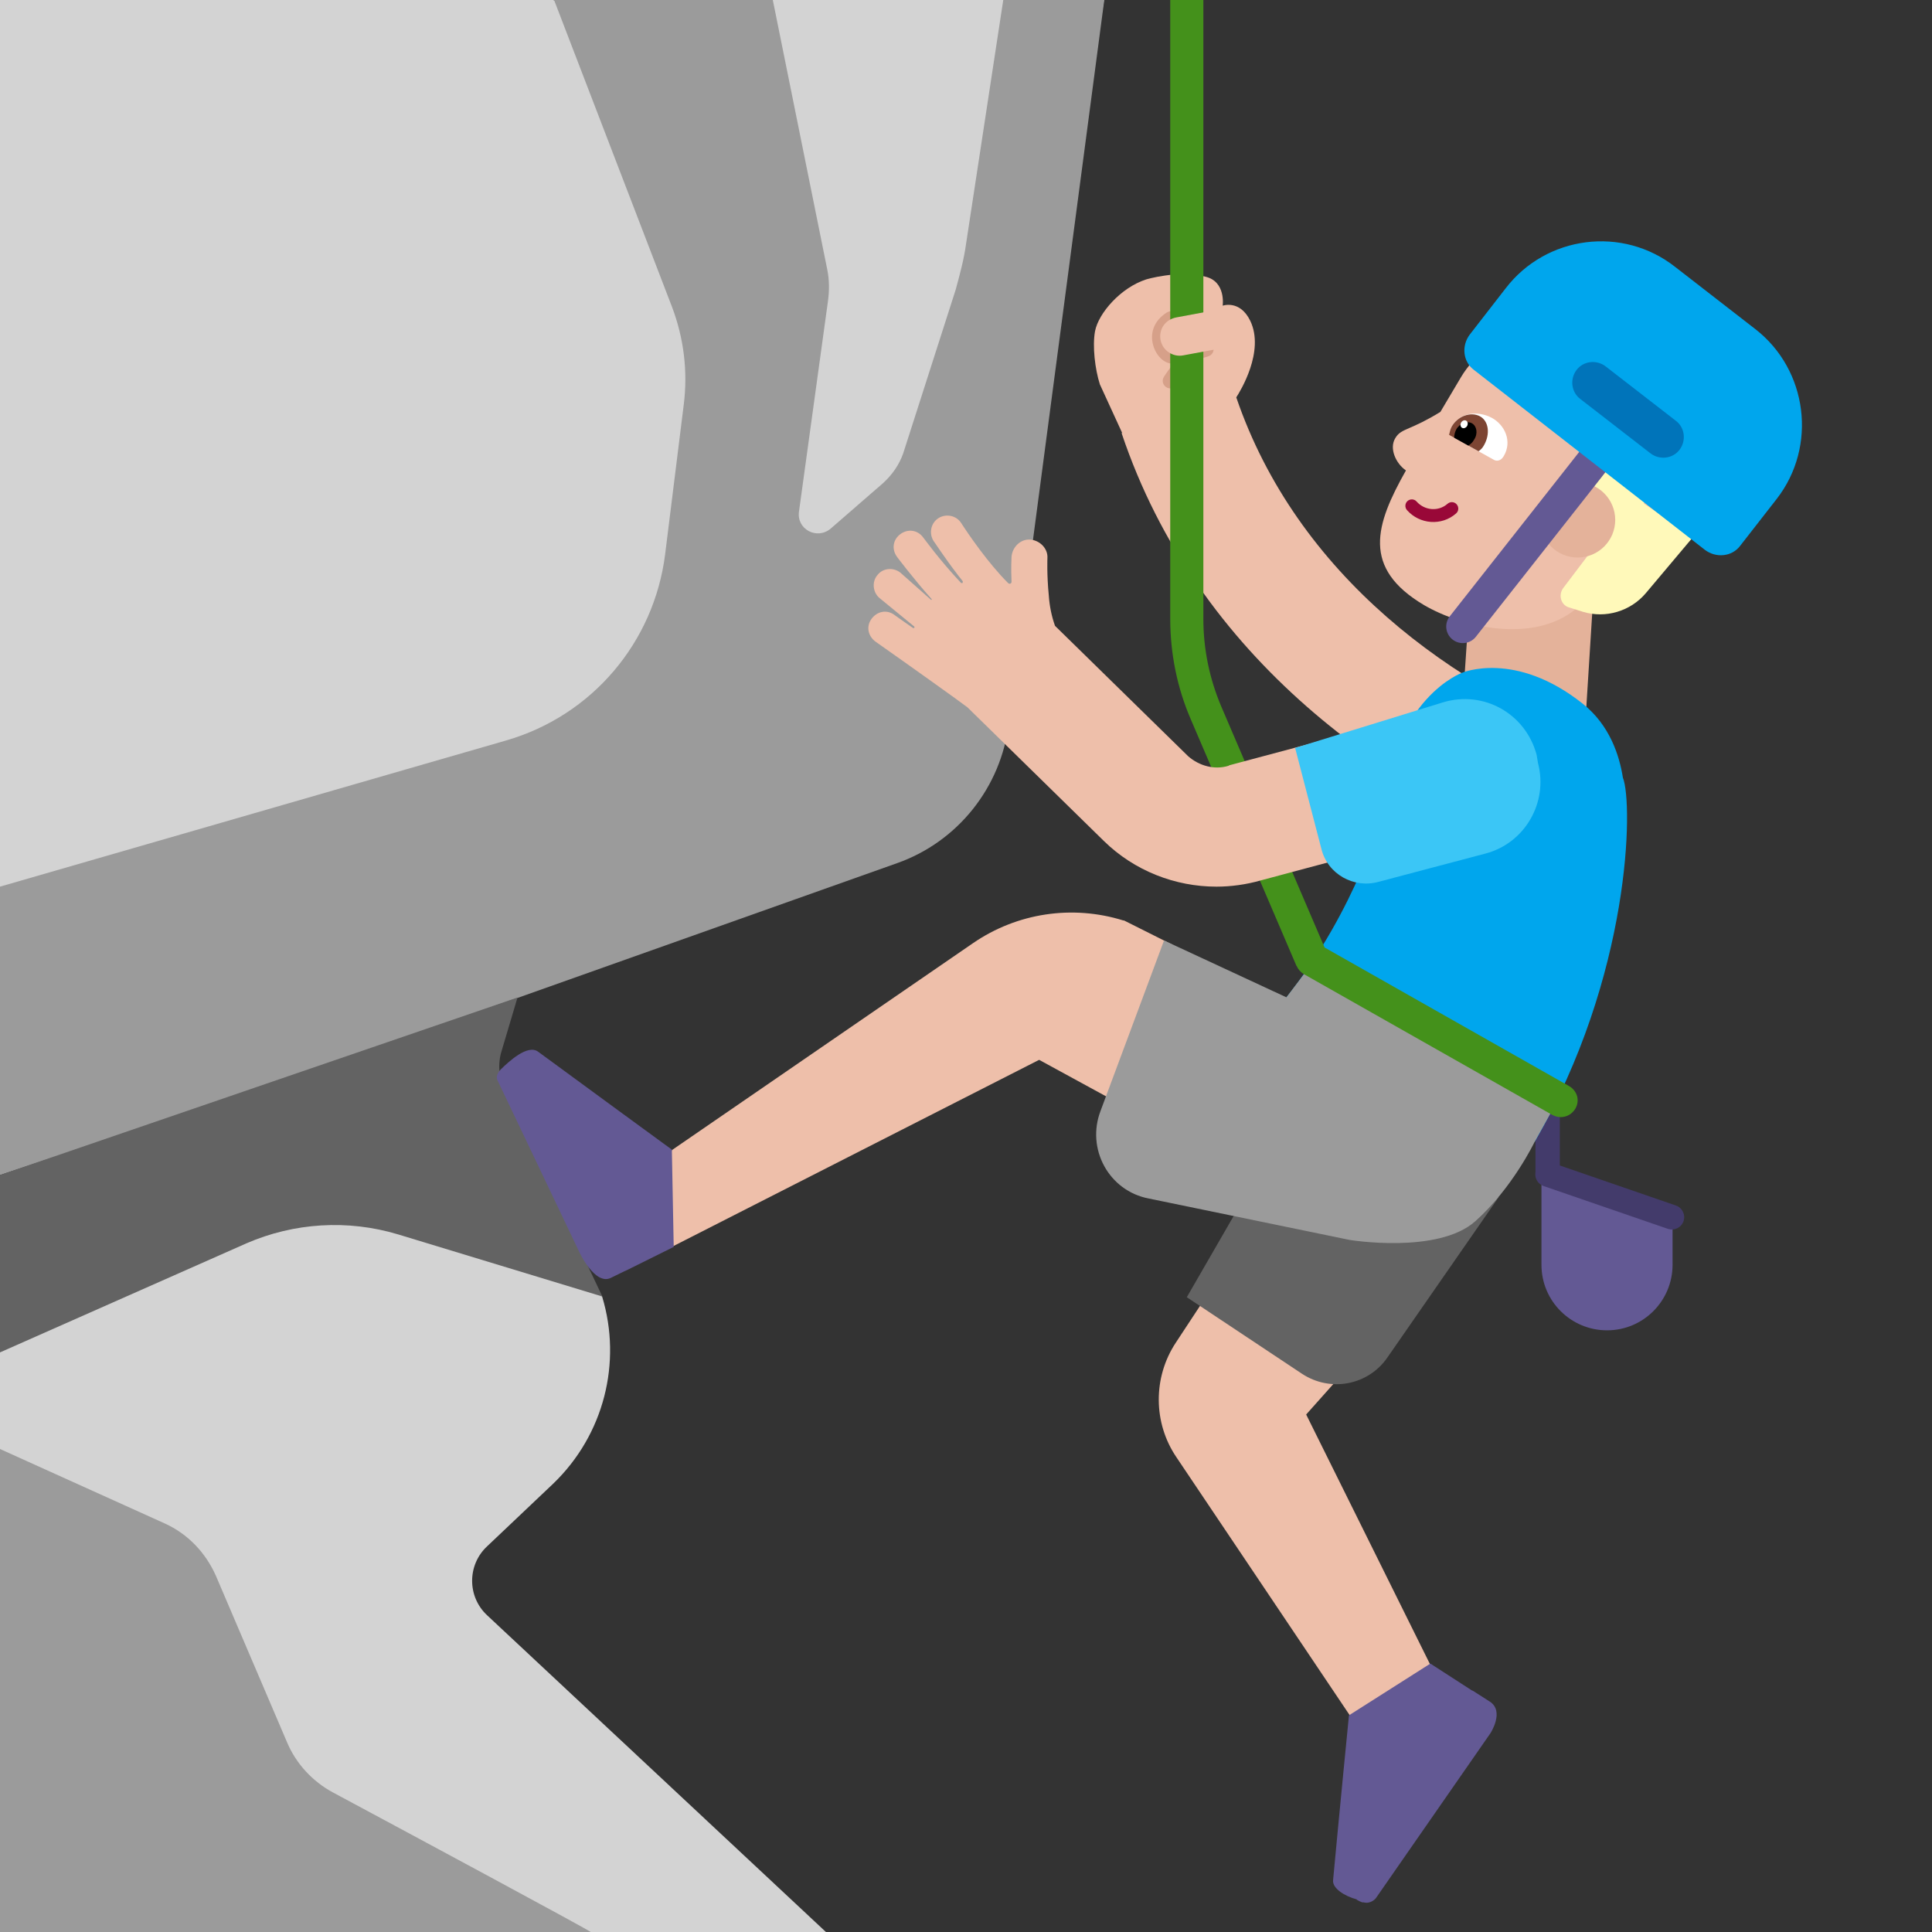<svg viewBox="2 2 28 28" xmlns="http://www.w3.org/2000/svg">
<rect x="2" y="2" width="28" height="28" fill="#333333" stroke="none"/>
<path d="M9.593 20.024L9.016 17.503C8.756 16.973 9.17 16.36 9.72 16.14L15.09 13.98C15.76 13.71 16.23 13.11 16.35 12.41L18 2L17.271 2.257L16.543 2H13.197L11.609 2.443L10.015 2H2V14.866L2.941 18.125L2 21.59V23.044L3.779 28.791L10.463 30H13.97L9.06 25.41C8.77 25.14 8.77 24.68 9.06 24.41L10.02 23.5C10.754 22.792 11.015 21.748 10.728 20.795C10.687 20.658 9.657 20.157 9.593 20.024Z" fill="#D3D3D3"/>
<path d="M16 5.54L16.54 2H18.004L16.62 12.48C16.51 13.41 15.88 14.2 15 14.51L9.48 16.47L6.16 17.63C5.22 17.96 2 19.03 2 19.03V14.85L9.34 12.73C10.58 12.37 11.48 11.31 11.64 10.03L11.91 7.86C11.97 7.38 11.91 6.9 11.74 6.45L10.03 2H13.2L13.99 5.91C14.02 6.06 14.02 6.21 14 6.36L13.58 9.41C13.54 9.67 13.84 9.83 14.04 9.66L14.8 9C14.93 8.88 15.03 8.74 15.09 8.57L15.85 6.2C15.91 5.98 15.97 5.76 16 5.54ZM4.39 24.08L2 23V30H10.56C10.59 30 7.93 28.57 6.83 27.98C6.53 27.82 6.29 27.56 6.16 27.25L5.13 24.84C4.98 24.5 4.72 24.23 4.39 24.08Z" fill="#9B9B9B"/>
<path d="M9.5 16.457L9.27 17.23C9.21 17.42 9.23 17.63 9.32 17.82L10.73 20.79L7.77 19.89C7.04 19.67 6.26 19.72 5.57 20.02L2 21.6V19.03L9.5 16.457Z" fill="#636363"/>
<path d="M26.24 19.6L24.34 18.88V20.33C24.34 20.86 24.77 21.28 25.29 21.28C25.82 21.28 26.24 20.85 26.24 20.33V19.6Z" fill="#635994"/>
<path d="M24.606 18.13C24.606 18.032 24.527 17.954 24.43 17.954C24.332 17.954 24.253 18.032 24.253 18.13V18.989C24.238 19.074 24.287 19.16 24.371 19.189L26.171 19.809C26.265 19.841 26.367 19.792 26.399 19.698C26.431 19.605 26.381 19.503 26.288 19.471L24.606 18.891V18.13Z" fill="#433B6B"/>
<path d="M19.917 7.759C19.974 7.671 20.332 7.092 20.12 6.65C19.97 6.34 19.72 6.43 19.72 6.43C19.72 6.43 19.77 6.08 19.47 6.01C19.07 5.91 18.61 6.05 18.61 6.05C18.24 6.17 17.92 6.54 17.87 6.8C17.83 7.02 17.87 7.35 17.94 7.57L18.263 8.274L18.255 8.277C19.348 11.534 22.133 13.514 24.774 14.469L25.366 12.831C23.038 11.99 20.793 10.321 19.917 7.759Z" fill="#EEBFAA"/>
<path d="M18.982 15.687L18.175 17.968L17.06 17.36L11.738 20.07L11.527 19.348L11.738 18.668L16.1 15.67C16.74 15.23 17.54 15.11 18.28 15.34H18.29L18.982 15.687Z" fill="#EEBFAA"/>
<path d="M21.547 21.808L19.642 20.545L19.04 21.46C18.71 21.96 18.71 22.62 19.05 23.12L21.73 27.11L22.77 26.21L20.93 22.5L21.547 21.808Z" fill="#EEBFAA"/>
<path d="M19.027 6.712C19.078 6.68 19.094 6.613 19.062 6.562C19.03 6.511 18.963 6.496 18.912 6.528C18.814 6.589 18.751 6.667 18.719 6.754C18.688 6.84 18.691 6.927 18.712 7.001C18.732 7.075 18.771 7.141 18.818 7.189C18.86 7.231 18.928 7.277 19.008 7.268C18.964 7.323 18.917 7.386 18.869 7.46C18.836 7.511 18.85 7.578 18.901 7.611C18.951 7.644 19.018 7.629 19.051 7.579C19.205 7.343 19.324 7.242 19.395 7.199L19.403 7.195C19.435 7.187 19.461 7.179 19.48 7.174C19.491 7.17 19.5 7.168 19.506 7.166L19.513 7.163L19.515 7.163L19.516 7.162C19.563 7.146 19.593 7.099 19.588 7.05C19.578 6.949 19.494 6.942 19.422 6.956C19.395 6.962 19.362 6.972 19.325 6.991C19.248 7.009 19.137 7.032 18.992 7.051C18.989 7.05 18.982 7.045 18.972 7.035C18.952 7.015 18.931 6.982 18.921 6.943C18.91 6.905 18.91 6.865 18.923 6.828C18.936 6.792 18.965 6.751 19.027 6.712Z" fill="#D6A089"/>
<path d="M25.09 10.66L24.98 12.41L23.19 12.32L23.31 10.54L25.09 10.66Z" fill="#E4B29A"/>
<path d="M25.52 13.27C25.47 12.95 25.33 12.51 24.94 12.2C23.96 11.42 23.19 11.75 23.19 11.75C23.19 11.75 22.19 12.11 22.04 13.77C22.04 13.78 21.66 15.18 20.64 16.46L24.24 18.55C25.64 16.14 25.67 13.64 25.52 13.27Z" fill="#00A6ED"/>
<path d="M20.81 18.01L19.2 20.8L20.87 21.91C21.28 22.18 21.83 22.08 22.11 21.67L23.72 19.35L20.81 18.01Z" fill="#636363"/>
<path d="M17.95 18.1L18.87 15.63L20.644 16.454L20.92 16.09L24.49 18.1L24.24 18.55C24.24 18.55 23.92 19.22 23.38 19.7C22.84 20.18 21.56 19.97 21.56 19.97L18.65 19.37C18.07 19.26 17.74 18.65 17.95 18.1Z" fill="#9B9B9B"/>
<path d="M22.641 10.771C23.191 11.091 24.211 11.331 24.831 10.831L25.571 10.091L26.361 9.341C26.751 8.681 26.521 7.821 25.861 7.431L25.081 6.971C24.421 6.581 23.561 6.811 23.171 7.471L22.875 7.97C22.664 8.099 22.527 8.159 22.432 8.2C22.322 8.248 22.268 8.271 22.221 8.351C22.131 8.499 22.229 8.717 22.376 8.818C21.933 9.603 21.729 10.232 22.641 10.771Z" fill="#EEBFAA"/>
<path d="M25.822 9.297L25.902 9.177L25.232 8.717L24.872 9.237L25.372 9.577L24.652 10.527C24.582 10.627 24.622 10.777 24.752 10.807L24.942 10.867C25.272 10.967 25.632 10.857 25.852 10.597L26.542 9.777L25.822 9.297Z" fill="#FFF9BA"/>
<path d="M25.409 9.535C25.409 9.836 25.165 10.08 24.864 10.08C24.563 10.08 24.319 9.836 24.319 9.535C24.319 9.234 24.563 8.99 24.864 8.99C25.165 8.99 25.409 9.234 25.409 9.535Z" fill="#E4B29A"/>
<path d="M25.389 8.689C25.471 8.584 25.453 8.433 25.349 8.351C25.245 8.269 25.094 8.287 25.012 8.391L23.012 10.931C22.929 11.036 22.947 11.187 23.052 11.269C23.156 11.351 23.307 11.333 23.389 11.229L25.389 8.689ZM11.737 18.661C11.737 18.661 10.585 17.82 9.8 17.243C9.648 17.127 9.37 17.389 9.258 17.498C9.177 17.578 9.206 17.648 9.206 17.648L10.394 20.142C10.394 20.142 10.622 20.637 10.855 20.519L11.051 20.423C11.061 20.419 11.07 20.415 11.079 20.411L11.764 20.071L11.737 18.661ZM21.55 26.86C21.55 26.86 21.41 28.28 21.32 29.25C21.308 29.368 21.49 29.482 21.662 29.527L21.66 29.53C21.66 29.53 21.74 29.58 21.76 29.57C21.87 29.6 21.94 29.51 21.94 29.51L23.6 27.12C23.6 27.12 23.81 26.8 23.59 26.66L23.34 26.5L23.338 26.503L22.73 26.11L21.55 26.86Z" fill="#635994"/>
<path d="M23.069 8.34C23.02 8.311 23.005 8.253 23.035 8.194C23.035 8.194 23.038 8.187 23.041 8.183C23.17 7.965 23.428 7.955 23.617 8.054C23.806 8.154 23.922 8.393 23.793 8.611C23.793 8.611 23.79 8.615 23.786 8.621C23.756 8.671 23.701 8.689 23.656 8.667L23.069 8.34Z" fill="white"/>
<path d="M23.001 8.302C23.011 8.262 23.02 8.218 23.038 8.185C23.128 8.026 23.319 7.964 23.448 8.033C23.578 8.103 23.598 8.292 23.508 8.451C23.488 8.49 23.458 8.52 23.428 8.54L23.001 8.302Z" fill="#7D4533"/>
<path d="M23.075 8.344C23.075 8.304 23.085 8.264 23.105 8.224C23.154 8.135 23.264 8.095 23.333 8.135C23.403 8.175 23.423 8.284 23.363 8.373C23.343 8.413 23.31 8.438 23.28 8.458L23.075 8.344Z" fill="black"/>
<path d="M23.262 8.174C23.278 8.145 23.273 8.111 23.249 8.097C23.226 8.083 23.193 8.095 23.176 8.123C23.16 8.152 23.165 8.186 23.189 8.2C23.212 8.214 23.245 8.202 23.262 8.174Z" fill="white"/>
<path d="M22.399 9.261C22.438 9.227 22.497 9.23 22.531 9.269C22.648 9.401 22.849 9.416 22.979 9.301C23.018 9.267 23.077 9.27 23.111 9.309C23.145 9.348 23.142 9.407 23.103 9.441C22.893 9.626 22.574 9.6 22.391 9.393C22.357 9.354 22.361 9.295 22.399 9.261Z" fill="#990838"/>
<path d="M27.44 6.77L26.28 5.87C25.52 5.27 24.41 5.41 23.82 6.18L23.3 6.85C23.18 7.01 23.2 7.24 23.36 7.36L26.71 9.97C26.87 10.09 27.1 10.07 27.22 9.91L27.75 9.23C28.34 8.47 28.2 7.36 27.44 6.77Z" fill="#00A6ED"/>
<path d="M26.29 8.1L25.27 7.31C25.14 7.21 24.95 7.23 24.85 7.36C24.75 7.49 24.77 7.68 24.9 7.78L25.92 8.57C26.05 8.67 26.24 8.65 26.34 8.52C26.44 8.39 26.42 8.2 26.29 8.1Z" fill="#0074BA"/>
<path d="M19.26 12.43L20.79 16L20.792 15.999C20.812 16.047 20.849 16.09 20.9 16.12L24.5 18.16C24.54 18.18 24.58 18.19 24.62 18.19C24.7 18.19 24.78 18.15 24.83 18.07C24.9 17.95 24.86 17.81 24.74 17.74L21.197 15.732L19.7 12.24C19.53 11.84 19.44 11.41 19.44 10.97V2H18.96V10.97C18.96 11.47 19.06 11.97 19.26 12.43Z" fill="#44911B"/>
<path d="M18.82 6.93C18.85 7.08 19 7.18 19.15 7.15L19.74 7.04L19.64 6.49L19.05 6.6C18.89 6.63 18.79 6.77 18.82 6.93Z" fill="#EEBFAA"/>
<path d="M22.4 12.4L19.82 13.09L19.8 13.1C19.6 13.16 19.38 13.1 19.22 12.96L17.29 11.07C17.24 10.93 17.21 10.78 17.2 10.63C17.17 10.33 17.18 10.09 17.18 10.09C17.19 9.95 17.07 9.83 16.93 9.82C16.79 9.81 16.67 9.93 16.66 10.07C16.66 10.08 16.65 10.23 16.66 10.43C16.66 10.46 16.63 10.47 16.61 10.45C16.32 10.16 16.04 9.75 15.93 9.58C15.86 9.47 15.71 9.44 15.6 9.51C15.49 9.58 15.46 9.73 15.53 9.84C15.54 9.85 15.68 10.07 15.88 10.33C15.9 10.36 15.93 10.39 15.95 10.42C15.96 10.43 15.95 10.44 15.95 10.45C15.94 10.45 15.93 10.45 15.93 10.45C15.61 10.11 15.39 9.8 15.38 9.79C15.3 9.68 15.16 9.66 15.05 9.74C14.94 9.82 14.92 9.96 15 10.07C15 10.07 15.24 10.39 15.5 10.68C15.51 10.69 15.5 10.7 15.49 10.69L15.05 10.3C14.95 10.22 14.8 10.23 14.72 10.33C14.63 10.43 14.65 10.59 14.75 10.67L15.25 11.08C15.26 11.09 15.25 11.11 15.23 11.1C15.07 10.99 14.96 10.91 14.96 10.91C14.85 10.83 14.71 10.86 14.63 10.97C14.55 11.08 14.58 11.22 14.69 11.3C15.16 11.63 15.93 12.18 16.02 12.25L18 14.19C18.44 14.62 19.03 14.85 19.63 14.85C19.84 14.85 20.06 14.82 20.27 14.76L22.85 14.07L22.4 12.4Z" fill="#EEBFAA"/>
<path d="M24.29 13.06C24.44 13.63 24.1 14.22 23.53 14.37L21.98 14.78C21.62 14.88 21.24 14.67 21.15 14.3L20.77 12.84L22.91 12.18C23.5 12 24.11 12.34 24.27 12.94L24.29 13.06Z" fill="#3BC6F6"/>
</svg>
